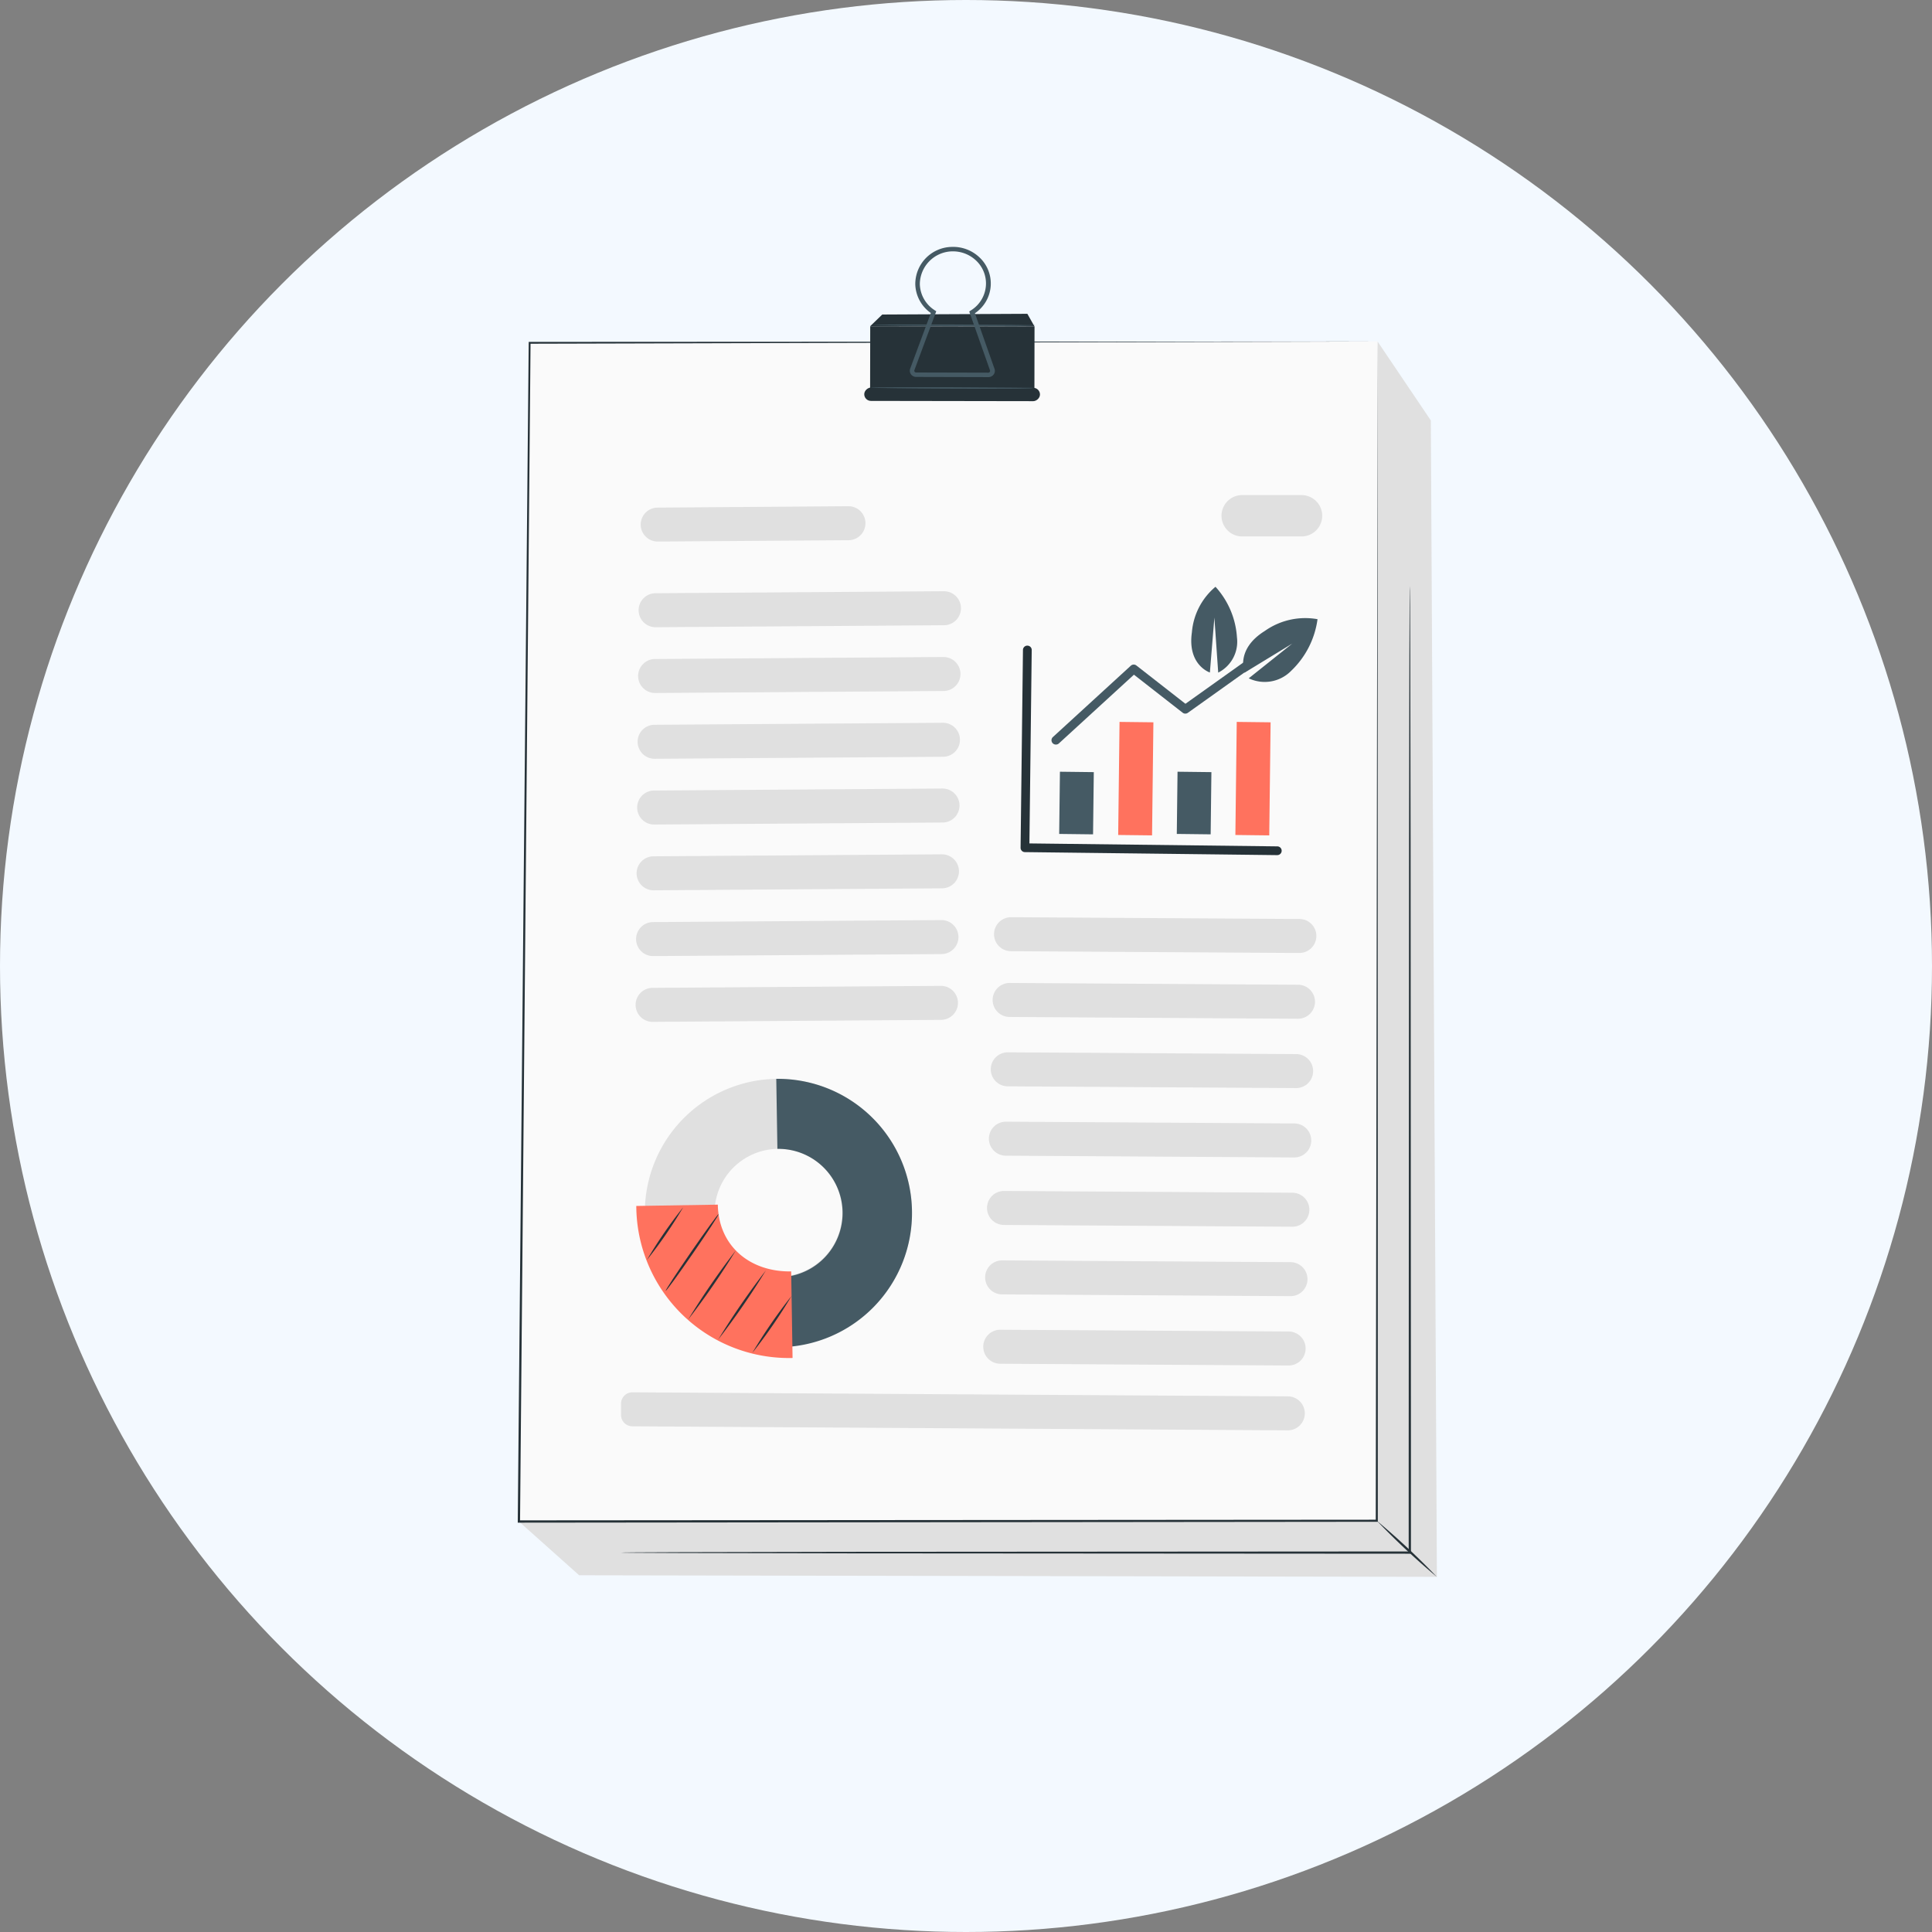 <svg xmlns="http://www.w3.org/2000/svg" width="134" height="134" viewBox="0 0 134 134">
  <rect x="0" y="0" width="134" height="134" fill="#808080" stroke="none"/>
  <g id="Grupo_898335" data-name="Grupo 898335" transform="translate(-389 -3942)">
    <circle id="Elipse_5154" data-name="Elipse 5154" cx="67" cy="67" r="67" transform="translate(389 3942)" fill="#f3f9ff"/>
    <g id="Grupo_896324" data-name="Grupo 896324" transform="translate(281.58 3890.333)">
      <g id="Document" transform="translate(143.33 68.795)">
        <g id="Grupo_886979" data-name="Grupo 886979">
          <g id="Grupo_886942" data-name="Grupo 886942">
            <g id="Grupo_886887" data-name="Grupo 886887" transform="translate(0.08 6.556)">
              <g id="Grupo_886886" data-name="Grupo 886886">
                <path id="Trazado_620775" data-name="Trazado 620775" d="M230.721,102.6l.42,80.206-59.492-.111-4.179-3.732,3.756-77.24,55.8-4.6Z" transform="translate(-167.47 -97.121)" fill="#e0e0e0"/>
              </g>
            </g>
            <g id="Grupo_886894" data-name="Grupo 886894" transform="translate(0 6.556)">
              <g id="Grupo_886893" data-name="Grupo 886893">
                <g id="Grupo_886892" data-name="Grupo 886892">
                  <g id="Grupo_886891" data-name="Grupo 886891">
                    <g id="Grupo_886888" data-name="Grupo 886888" transform="translate(0.08 0)">
                      <path id="Trazado_620776" data-name="Trazado 620776" d="M227.031,97.121l-.06,81.792-59.5.053.744-81.752Z" transform="translate(-167.47 -97.121)" fill="#fafafa"/>
                    </g>
                    <g id="Grupo_886890" data-name="Grupo 886890">
                      <g id="Grupo_886889" data-name="Grupo 886889">
                        <path id="Trazado_620777" data-name="Trazado 620777" d="M226.848,97.121l-58.817.157.064-.064c-.2,22.859-.456,51.16-.729,81.752l-.079-.08h.353l59.148-.045-.072.072c.078-48.371.131-81.157.132-81.791,0,.634,0,33.421.012,81.791v.072h-.072l-59.147.06h-.433v-.08c.284-30.592.547-58.893.759-81.752V97.15h.063Z" transform="translate(-167.207 -97.121)" fill="#263238"/>
                      </g>
                    </g>
                  </g>
                </g>
              </g>
            </g>
            <g id="Grupo_886896" data-name="Grupo 886896" transform="translate(8.383 23.879)">
              <g id="Grupo_886895" data-name="Grupo 886895">
                <path id="Trazado_620778" data-name="Trazado 620778" d="M196.042,156.746l20-.138a1.179,1.179,0,0,0,1.171-1.187h0a1.179,1.179,0,0,0-1.187-1.171l-20,.138a1.179,1.179,0,0,0-1.171,1.187h0A1.179,1.179,0,0,0,196.042,156.746Z" transform="translate(-194.855 -154.25)" fill="#e0e0e0"/>
              </g>
            </g>
            <g id="Grupo_886898" data-name="Grupo 886898" transform="translate(8.349 28.441)">
              <g id="Grupo_886897" data-name="Grupo 886897">
                <path id="Trazado_620779" data-name="Trazado 620779" d="M195.927,171.791l20-.138a1.179,1.179,0,0,0,1.171-1.187h0a1.178,1.178,0,0,0-1.187-1.171l-20,.138a1.179,1.179,0,0,0-1.171,1.187h0A1.179,1.179,0,0,0,195.927,171.791Z" transform="translate(-194.74 -169.295)" fill="#e0e0e0"/>
              </g>
            </g>
            <g id="Grupo_886900" data-name="Grupo 886900" transform="translate(8.313 33.003)">
              <g id="Grupo_886899" data-name="Grupo 886899">
                <path id="Trazado_620780" data-name="Trazado 620780" d="M195.811,186.835l20-.138a1.179,1.179,0,0,0,1.171-1.187h0a1.179,1.179,0,0,0-1.187-1.171l-20,.138a1.179,1.179,0,0,0-1.171,1.187h0A1.179,1.179,0,0,0,195.811,186.835Z" transform="translate(-194.624 -184.339)" fill="#e0e0e0"/>
              </g>
            </g>
            <g id="Grupo_886902" data-name="Grupo 886902" transform="translate(8.278 37.564)">
              <g id="Grupo_886901" data-name="Grupo 886901">
                <path id="Trazado_620781" data-name="Trazado 620781" d="M195.7,201.879l20-.139a1.178,1.178,0,0,0,1.171-1.187h0a1.179,1.179,0,0,0-1.187-1.171l-20,.139a1.179,1.179,0,0,0-1.171,1.187h0A1.179,1.179,0,0,0,195.7,201.879Z" transform="translate(-194.509 -199.383)" fill="#e0e0e0"/>
              </g>
            </g>
            <g id="Grupo_886904" data-name="Grupo 886904" transform="translate(8.244 42.126)">
              <g id="Grupo_886903" data-name="Grupo 886903">
                <path id="Trazado_620782" data-name="Trazado 620782" d="M195.581,216.924l20-.138a1.179,1.179,0,0,0,1.171-1.187h0a1.179,1.179,0,0,0-1.187-1.171l-20,.138a1.179,1.179,0,0,0-1.171,1.187h0A1.179,1.179,0,0,0,195.581,216.924Z" transform="translate(-194.394 -214.428)" fill="#e0e0e0"/>
              </g>
            </g>
            <g id="Grupo_886906" data-name="Grupo 886906" transform="translate(8.208 46.688)">
              <g id="Grupo_886905" data-name="Grupo 886905" transform="translate(0 0)">
                <path id="Trazado_620783" data-name="Trazado 620783" d="M195.465,231.968l20-.139a1.179,1.179,0,0,0,1.171-1.187h0a1.179,1.179,0,0,0-1.187-1.171l-20,.139a1.179,1.179,0,0,0-1.171,1.187h0A1.179,1.179,0,0,0,195.465,231.968Z" transform="translate(-194.278 -229.472)" fill="#e0e0e0"/>
              </g>
            </g>
            <g id="Grupo_886908" data-name="Grupo 886908" transform="translate(8.174 51.25)">
              <g id="Grupo_886907" data-name="Grupo 886907">
                <path id="Trazado_620784" data-name="Trazado 620784" d="M195.35,247.013l20-.138a1.179,1.179,0,0,0,1.171-1.187h0a1.179,1.179,0,0,0-1.187-1.171l-20,.138a1.179,1.179,0,0,0-1.171,1.187h0A1.179,1.179,0,0,0,195.35,247.013Z" transform="translate(-194.163 -244.517)" fill="#e0e0e0"/>
              </g>
            </g>
            <g id="Grupo_886910" data-name="Grupo 886910" transform="translate(33.033 46.488)">
              <g id="Grupo_886909" data-name="Grupo 886909" transform="translate(0 0)">
                <path id="Trazado_620785" data-name="Trazado 620785" d="M277.321,231.172l20,.123a1.179,1.179,0,0,0,1.186-1.172h0a1.178,1.178,0,0,0-1.171-1.186l-20-.123a1.179,1.179,0,0,0-1.186,1.172h0A1.179,1.179,0,0,0,277.321,231.172Z" transform="translate(-276.149 -228.814)" fill="#e0e0e0"/>
              </g>
            </g>
            <g id="Grupo_886912" data-name="Grupo 886912" transform="translate(32.938 51.049)">
              <g id="Grupo_886911" data-name="Grupo 886911" transform="translate(0 0)">
                <path id="Trazado_620786" data-name="Trazado 620786" d="M277.008,246.213l20,.123a1.179,1.179,0,0,0,1.186-1.172h0a1.179,1.179,0,0,0-1.172-1.186l-20-.123a1.179,1.179,0,0,0-1.186,1.172h0A1.179,1.179,0,0,0,277.008,246.213Z" transform="translate(-275.836 -243.855)" fill="#e0e0e0"/>
              </g>
            </g>
            <g id="Grupo_886914" data-name="Grupo 886914" transform="translate(32.808 55.859)">
              <g id="Grupo_886913" data-name="Grupo 886913">
                <path id="Trazado_620787" data-name="Trazado 620787" d="M276.578,262.077l20,.123a1.179,1.179,0,0,0,1.186-1.172h0a1.179,1.179,0,0,0-1.172-1.186l-20-.123a1.179,1.179,0,0,0-1.186,1.172h0A1.179,1.179,0,0,0,276.578,262.077Z" transform="translate(-275.406 -259.719)" fill="#e0e0e0"/>
              </g>
            </g>
            <g id="Grupo_886916" data-name="Grupo 886916" transform="translate(32.678 60.67)">
              <g id="Grupo_886915" data-name="Grupo 886915">
                <path id="Trazado_620788" data-name="Trazado 620788" d="M276.148,277.941l20,.123a1.179,1.179,0,0,0,1.186-1.172h0a1.179,1.179,0,0,0-1.172-1.186l-20-.123a1.179,1.179,0,0,0-1.186,1.172h0A1.179,1.179,0,0,0,276.148,277.941Z" transform="translate(-274.976 -275.583)" fill="#e0e0e0"/>
              </g>
            </g>
            <g id="Grupo_886918" data-name="Grupo 886918" transform="translate(32.547 65.48)">
              <g id="Grupo_886917" data-name="Grupo 886917">
                <path id="Trazado_620789" data-name="Trazado 620789" d="M275.718,293.8l20,.123a1.179,1.179,0,0,0,1.186-1.172h0a1.179,1.179,0,0,0-1.172-1.186l-20-.123a1.179,1.179,0,0,0-1.186,1.172h0A1.179,1.179,0,0,0,275.718,293.8Z" transform="translate(-274.546 -291.447)" fill="#e0e0e0"/>
              </g>
            </g>
            <g id="Grupo_886920" data-name="Grupo 886920" transform="translate(32.417 70.29)">
              <g id="Grupo_886919" data-name="Grupo 886919">
                <path id="Trazado_620790" data-name="Trazado 620790" d="M275.288,309.669l20,.123a1.179,1.179,0,0,0,1.186-1.172h0a1.179,1.179,0,0,0-1.172-1.186l-20-.123a1.179,1.179,0,0,0-1.186,1.172h0A1.179,1.179,0,0,0,275.288,309.669Z" transform="translate(-274.116 -307.311)" fill="#e0e0e0"/>
              </g>
            </g>
            <g id="Grupo_886922" data-name="Grupo 886922" transform="translate(32.287 75.1)">
              <g id="Grupo_886921" data-name="Grupo 886921">
                <path id="Trazado_620791" data-name="Trazado 620791" d="M274.858,325.532l20,.123a1.178,1.178,0,0,0,1.186-1.172h0a1.179,1.179,0,0,0-1.172-1.186l-20-.123a1.179,1.179,0,0,0-1.186,1.172h0A1.179,1.179,0,0,0,274.858,325.532Z" transform="translate(-273.686 -323.174)" fill="#e0e0e0"/>
              </g>
            </g>
            <g id="Grupo_886924" data-name="Grupo 886924" transform="translate(7.158 79.44)">
              <g id="Grupo_886923" data-name="Grupo 886923">
                <path id="Trazado_620792" data-name="Trazado 620792" d="M191.6,339.845l45.46.28a1.179,1.179,0,0,0,1.186-1.172h0a1.179,1.179,0,0,0-1.172-1.186l-45.46-.28a.789.789,0,0,0-.794.785l0,.778A.79.79,0,0,0,191.6,339.845Z" transform="translate(-190.815 -337.487)" fill="#e0e0e0"/>
              </g>
            </g>
            <g id="Grupo_886926" data-name="Grupo 886926" transform="translate(8.527 17.983)">
              <g id="Grupo_886925" data-name="Grupo 886925">
                <path id="Trazado_620793" data-name="Trazado 620793" d="M196.516,137.253l13.231-.092a1.179,1.179,0,0,0,1.171-1.187h0a1.179,1.179,0,0,0-1.187-1.171L196.5,134.9a1.179,1.179,0,0,0-1.171,1.187h0A1.179,1.179,0,0,0,196.516,137.253Z" transform="translate(-195.329 -134.804)" fill="#e0e0e0"/>
              </g>
            </g>
            <g id="Grupo_886941" data-name="Grupo 886941" transform="translate(24.033)">
              <g id="Grupo_886928" data-name="Grupo 886928" transform="translate(0.414 4.637)">
                <g id="Grupo_886927" data-name="Grupo 886927">
                  <path id="Trazado_620794" data-name="Trazado 620794" d="M247.833,91.651l.835-.808,10.064-.05.5.886Z" transform="translate(-247.833 -90.793)" fill="#263238"/>
                </g>
              </g>
              <g id="Grupo_886930" data-name="Grupo 886930" transform="translate(0.406 5.5)">
                <g id="Grupo_886929" data-name="Grupo 886929" transform="translate(0 0)">
                  <rect id="Rectángulo_296356" data-name="Rectángulo 296356" width="4.644" height="11.396" transform="translate(11.404 0.02) rotate(90.1)" fill="#263238"/>
                </g>
              </g>
              <g id="Grupo_886932" data-name="Grupo 886932" transform="translate(0 9.75)">
                <g id="Grupo_886931" data-name="Grupo 886931" transform="translate(0 0)">
                  <rect id="Rectángulo_296357" data-name="Rectángulo 296357" width="0.927" height="12.188" rx="0.464" transform="translate(12.189 0.02) rotate(90.092)" fill="#263238"/>
                </g>
              </g>
              <g id="Grupo_886934" data-name="Grupo 886934" transform="translate(3.158)">
                <g id="Grupo_886933" data-name="Grupo 886933">
                  <path id="Trazado_620795" data-name="Trazado 620795" d="M262.341,84.527h-.005l-5.013-.013a.448.448,0,0,1-.361-.183.417.417,0,0,1-.054-.391l1.433-3.859a2.516,2.516,0,0,1-1.078-1.985,2.577,2.577,0,0,1,2.519-2.6,2.648,2.648,0,0,1,1.916.711,2.483,2.483,0,0,1-.3,3.89l1.361,3.859a.419.419,0,0,1-.059.388A.449.449,0,0,1,262.341,84.527Zm-2.487-8.722-.061,0a2.293,2.293,0,0,0-2.215,2.283,2.218,2.218,0,0,0,1.039,1.806l.1.066-1.516,4.083a.118.118,0,0,0,.015.111.126.126,0,0,0,.1.052l5.012.013a.123.123,0,0,0,.1-.051.118.118,0,0,0,.017-.11l-1.441-4.084.1-.065a2.2,2.2,0,0,0,1.062-1.871,2.179,2.179,0,0,0-.7-1.608A2.327,2.327,0,0,0,259.854,75.805Z" transform="translate(-256.881 -75.499)" fill="#455a64"/>
                </g>
              </g>
              <g id="Grupo_886937" data-name="Grupo 886937" transform="translate(0.472 9.723)">
                <g id="Grupo_886936" data-name="Grupo 886936">
                  <g id="Grupo_886935" data-name="Grupo 886935">
                    <path id="Trazado_620796" data-name="Trazado 620796" d="M259.27,107.615a.581.581,0,0,0-.115-.005l-.327,0-1.205-.012-3.976-.024-3.977,0-1.205.008-.328.007a.518.518,0,0,0-.114.008.556.556,0,0,0,.114.01l.327.01,1.205.02c1.018.013,2.423.025,3.977.031s2.958.005,3.976,0c.509,0,.921-.009,1.205-.016.143,0,.252-.007.328-.012A.545.545,0,0,0,259.27,107.615Z" transform="translate(-248.024 -107.563)" fill="#455a64"/>
                  </g>
                </g>
              </g>
              <g id="Grupo_886940" data-name="Grupo 886940" transform="translate(0.586 5.377)">
                <g id="Grupo_886939" data-name="Grupo 886939">
                  <g id="Grupo_886938" data-name="Grupo 886938">
                    <path id="Trazado_620797" data-name="Trazado 620797" d="M259.646,93.283a.581.581,0,0,0-.115-.005l-.327,0L258,93.26l-3.975-.024-3.977,0-1.2.008-.328.007a.544.544,0,0,0-.114.008.555.555,0,0,0,.114.01l.327.01,1.205.021c1.018.013,2.423.025,3.976.031s2.959.005,3.976,0c.509,0,.921-.009,1.205-.016.143,0,.252-.007.328-.012A.543.543,0,0,0,259.646,93.283Z" transform="translate(-248.4 -93.231)" fill="#455a64"/>
                  </g>
                </g>
              </g>
            </g>
          </g>
          <g id="Grupo_886946" data-name="Grupo 886946" transform="translate(59.58 88.347)">
            <g id="Grupo_886943" data-name="Grupo 886943" transform="translate(0.001 0.001)">
              <line id="Línea_350" data-name="Línea 350" x2="4.17" y2="3.897" fill="#fafafa"/>
            </g>
            <g id="Grupo_886945" data-name="Grupo 886945">
              <g id="Grupo_886944" data-name="Grupo 886944">
                <path id="Trazado_620798" data-name="Trazado 620798" d="M367.868,370.759a51.677,51.677,0,0,1-4.171-3.9,51.7,51.7,0,0,1,4.171,3.9Z" transform="translate(-363.697 -366.861)" fill="#263238"/>
              </g>
            </g>
          </g>
          <g id="Grupo_886948" data-name="Grupo 886948" transform="translate(7.158 23.518)">
            <g id="Grupo_886947" data-name="Grupo 886947">
              <path id="Trazado_620799" data-name="Trazado 620799" d="M190.814,220.1s.094-.005.277-.008l.812-.008,3.133-.014,11.6-.024,38.893-.025-.079.078c0-1.965,0-4.05,0-6.161.009-16.812.017-32.03.023-43.049.011-5.506.019-9.962.025-13.045.006-1.538.011-2.732.015-3.547,0-.4.006-.711.008-.922s.008-.314.008-.314.005.106.008.314,0,.52.008.922c0,.814.008,2.009.014,3.547.006,3.084.015,7.54.025,13.045.006,11.019.014,26.237.023,43.049,0,2.11,0,4.2,0,6.161v.079h-.079l-38.893-.025-11.6-.024-3.133-.014-.812-.007C190.908,220.1,190.814,220.1,190.814,220.1Z" transform="translate(-190.814 -153.061)" fill="#263238"/>
            </g>
          </g>
          <g id="Grupo_886969" data-name="Grupo 886969" transform="translate(8.222 57.698)">
            <g id="Grupo_886958" data-name="Grupo 886958">
              <g id="Grupo_886951" data-name="Grupo 886951" transform="translate(0.594)">
                <g id="Grupo_886950" data-name="Grupo 886950">
                  <g id="Grupo_886949" data-name="Grupo 886949">
                    <path id="Trazado_620800" data-name="Trazado 620800" d="M214.807,274.941a9.265,9.265,0,1,1-9.412-9.157A9.3,9.3,0,0,1,214.807,274.941Zm-13.693.221a4.43,4.43,0,1,0,4.358-4.521A4.444,4.444,0,0,0,201.114,275.162Z" transform="translate(-196.279 -265.783)" fill="#e0e0e0"/>
                  </g>
                </g>
              </g>
              <g id="Grupo_886954" data-name="Grupo 886954" transform="translate(9.709 0)">
                <g id="Grupo_886953" data-name="Grupo 886953">
                  <g id="Grupo_886952" data-name="Grupo 886952">
                    <path id="Trazado_620801" data-name="Trazado 620801" d="M235.753,274.942a9.3,9.3,0,0,1-9.114,9.455l-.078-4.856a4.45,4.45,0,0,0-.142-8.9l-.078-4.856A9.3,9.3,0,0,1,235.753,274.942Z" transform="translate(-226.341 -265.784)" fill="#455a64"/>
                  </g>
                </g>
              </g>
              <g id="Grupo_886957" data-name="Grupo 886957" transform="translate(0 8.725)">
                <g id="Grupo_886956" data-name="Grupo 886956">
                  <g id="Grupo_886955" data-name="Grupo 886955">
                    <path id="Trazado_620802" data-name="Trazado 620802" d="M205.16,305.192a10.585,10.585,0,0,1-10.839-10.544l5.655-.091c.046,2.87,2.23,4.677,5.087,4.631Z" transform="translate(-194.321 -294.556)" fill="#ff725e"/>
                  </g>
                </g>
              </g>
            </g>
            <g id="Grupo_886960" data-name="Grupo 886960" transform="translate(0.729 8.913)">
              <g id="Grupo_886959" data-name="Grupo 886959">
                <path id="Trazado_620803" data-name="Trazado 620803" d="M199.245,295.179a31.231,31.231,0,0,1-2.518,3.655,31.17,31.17,0,0,1,2.518-3.655Z" transform="translate(-196.725 -295.178)" fill="#263238"/>
              </g>
            </g>
            <g id="Grupo_886962" data-name="Grupo 886962" transform="translate(2.044 9.386)">
              <g id="Grupo_886961" data-name="Grupo 886961">
                <path id="Trazado_620804" data-name="Trazado 620804" d="M204.726,296.739c.036.025-.755,1.235-1.766,2.7s-1.86,2.638-1.9,2.613.755-1.234,1.766-2.7S204.69,296.715,204.726,296.739Z" transform="translate(-201.062 -296.739)" fill="#263238"/>
              </g>
            </g>
            <g id="Grupo_886964" data-name="Grupo 886964" transform="translate(3.593 11.901)">
              <g id="Grupo_886963" data-name="Grupo 886963">
                <path id="Trazado_620805" data-name="Trazado 620805" d="M209.481,305.032a53.807,53.807,0,0,1-3.31,4.8,53.949,53.949,0,0,1,3.31-4.8Z" transform="translate(-206.17 -305.032)" fill="#263238"/>
              </g>
            </g>
            <g id="Grupo_886966" data-name="Grupo 886966" transform="translate(5.675 13.292)">
              <g id="Grupo_886965" data-name="Grupo 886965">
                <path id="Trazado_620806" data-name="Trazado 620806" d="M216.348,309.619a53.8,53.8,0,0,1-3.31,4.8,53.962,53.962,0,0,1,3.31-4.8Z" transform="translate(-213.037 -309.619)" fill="#263238"/>
              </g>
            </g>
            <g id="Grupo_886968" data-name="Grupo 886968" transform="translate(8.04 15.057)">
              <g id="Grupo_886967" data-name="Grupo 886967">
                <path id="Trazado_620807" data-name="Trazado 620807" d="M223.566,315.442a36.651,36.651,0,0,1-2.728,3.959,36.565,36.565,0,0,1,2.728-3.959Z" transform="translate(-220.837 -315.441)" fill="#263238"/>
              </g>
            </g>
          </g>
          <g id="Grupo_886970" data-name="Grupo 886970" transform="translate(34.877 27.654)">
            <path id="Trazado_620808" data-name="Trazado 620808" d="M300.027,181.229h0l-17.5-.209a.3.3,0,0,1-.3-.307L282.392,167a.3.3,0,0,1,.307-.3.3.3,0,0,1,.3.307l-.16,13.41,17.193.205a.3.3,0,0,1,0,.606Z" transform="translate(-282.228 -166.701)" fill="#263238"/>
          </g>
          <g id="Grupo_886971" data-name="Grupo 886971" transform="translate(37.553 36.397)">
            <rect id="Rectángulo_296358" data-name="Rectángulo 296358" width="2.349" height="4.315" transform="matrix(1, 0.012, -0.012, 1, 0.052, 0)" fill="#455a64"/>
          </g>
          <g id="Grupo_886972" data-name="Grupo 886972" transform="translate(45.71 36.397)">
            <rect id="Rectángulo_296359" data-name="Rectángulo 296359" width="2.349" height="4.315" transform="translate(0.052 0) rotate(0.684)" fill="#455a64"/>
          </g>
          <g id="Grupo_886973" data-name="Grupo 886973" transform="translate(41.645 32.942)">
            <rect id="Rectángulo_296360" data-name="Rectángulo 296360" width="2.349" height="7.843" transform="translate(0.094 0) rotate(0.684)" fill="#ff725e"/>
          </g>
          <g id="Grupo_886974" data-name="Grupo 886974" transform="translate(49.774 32.942)">
            <rect id="Rectángulo_296361" data-name="Rectángulo 296361" width="2.349" height="7.843" transform="matrix(1, 0.012, -0.012, 1, 0.094, 0)" fill="#ff725e"/>
          </g>
          <g id="Grupo_886975" data-name="Grupo 886975" transform="translate(37.026 26.448)">
            <path id="Trazado_620809" data-name="Trazado 620809" d="M289.62,170.789a.3.3,0,0,1-.205-.527l5.395-4.94a.3.3,0,0,1,.391-.015l3.4,2.654,7.27-5.181a.3.3,0,0,1,.352.494l-7.454,5.313a.3.3,0,0,1-.363-.008l-3.377-2.636-5.205,4.767A.3.3,0,0,1,289.62,170.789Z" transform="translate(-289.317 -162.724)" fill="#455a64"/>
          </g>
          <g id="Grupo_886976" data-name="Grupo 886976" transform="translate(46.714 23.57)">
            <path id="Trazado_620810" data-name="Trazado 620810" d="M322.558,159.177s-1.572-.51-1.247-2.788a4.605,4.605,0,0,1,1.636-3.158,5.749,5.749,0,0,1,1.489,3.513,2.4,2.4,0,0,1-1.3,2.44l-.266-3.816Z" transform="translate(-321.267 -153.231)" fill="#455a64"/>
          </g>
          <g id="Grupo_886977" data-name="Grupo 886977" transform="translate(50.309 25.737)">
            <path id="Trazado_620811" data-name="Trazado 620811" d="M333.221,164.171s-.653-1.615,1.407-2.895a4.852,4.852,0,0,1,3.657-.817,6.058,6.058,0,0,1-1.828,3.581,2.571,2.571,0,0,1-2.943.52l3.018-2.408Z" transform="translate(-333.123 -160.378)" fill="#455a64"/>
          </g>
          <g id="Grupo_886978" data-name="Grupo 886978" transform="translate(48.811 17.208)">
            <path id="Trazado_620812" data-name="Trazado 620812" d="M333.733,135.122h-4.115a1.435,1.435,0,0,1-1.435-1.435h0a1.435,1.435,0,0,1,1.435-1.435h4.115a1.436,1.436,0,0,1,1.435,1.435h0A1.435,1.435,0,0,1,333.733,135.122Z" transform="translate(-328.183 -132.251)" fill="#e0e0e0"/>
          </g>
        </g>
      </g>
    </g>
  </g>
</svg>
